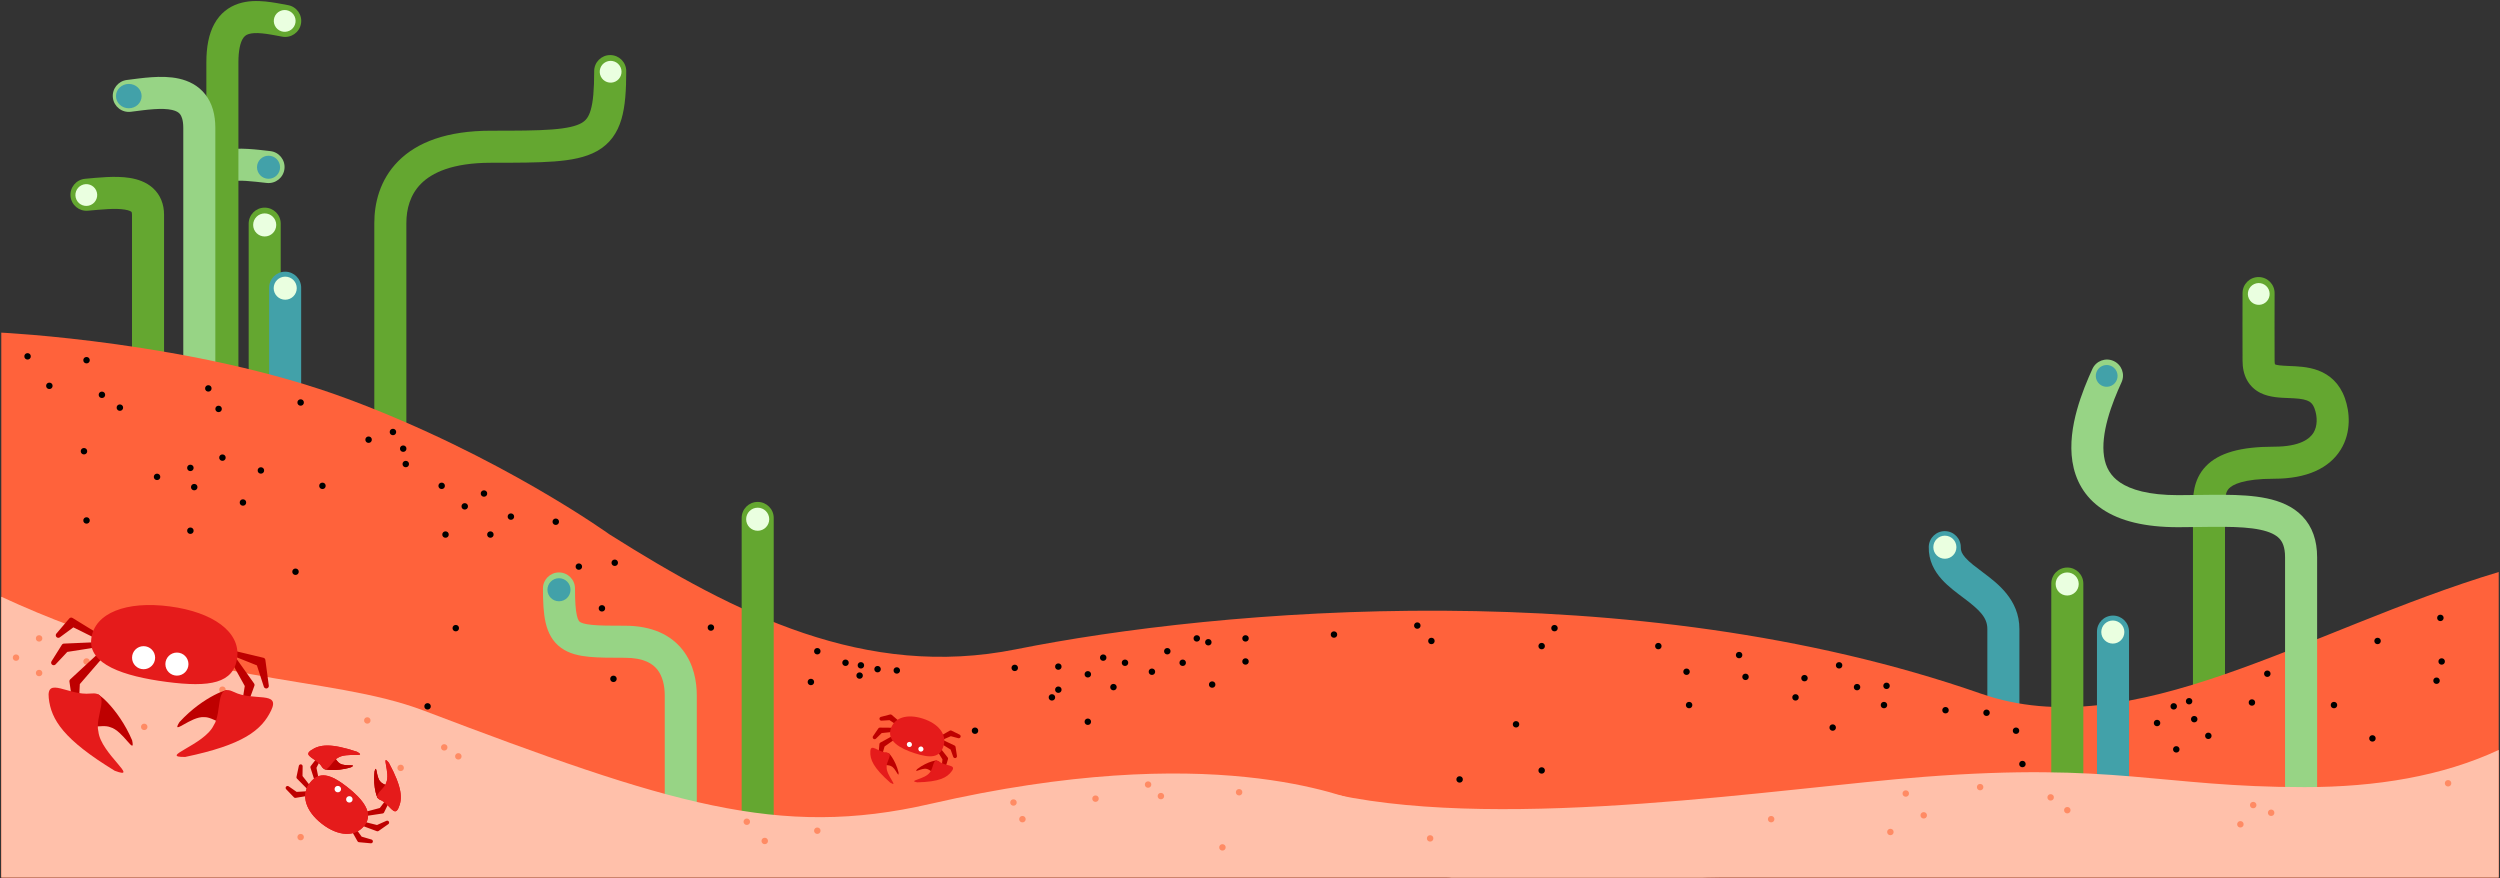 <svg width="1950" height="685" viewBox="0 0 1950 685" fill="none" xmlns="http://www.w3.org/2000/svg">
<rect x="0" y="0" width="1950" height="685" fill="#333333" stroke="none"/>
<rect width="1948" height="679.455" fill="black" fill-opacity="0" transform="translate(1 5)"/>
<path d="M160.463 149.941L147.963 149.941V149.941H160.463ZM208.08 142.71C214.941 143.474 221.123 138.531 221.887 131.67C222.651 124.809 217.708 118.628 210.847 117.864L208.08 142.71ZM172.963 304.455V149.941H147.963V304.455H172.963ZM172.963 149.941C172.963 145.57 174.058 144.147 174.43 143.732C174.938 143.166 176.195 142.213 179.412 141.573C186.611 140.142 196.426 141.413 208.08 142.71L210.847 117.864C201.196 116.789 186.512 114.672 174.536 117.054C168.167 118.32 161.169 121.074 155.817 127.042C150.33 133.161 147.963 141.098 147.963 149.941L172.963 149.941Z" fill="#97D485"/>
<path d="M173.463 48.601L160.963 48.601V48.601H173.463ZM220.214 28.606C227.005 29.849 233.517 25.35 234.759 18.56C236.002 11.769 231.504 5.257 224.713 4.014L220.214 28.606ZM185.963 302.455V48.601H160.963V302.455H185.963ZM185.963 48.601C185.963 38.889 187.542 33.524 189.096 30.677C190.417 28.256 191.924 27.224 193.856 26.593C196.256 25.809 199.715 25.567 204.601 26.046C209.518 26.527 214.48 27.557 220.214 28.606L224.713 4.014C219.795 3.115 213.306 1.779 207.038 1.165C200.739 0.548 193.28 0.481 186.092 2.829C178.437 5.33 171.689 10.387 167.152 18.7C162.847 26.588 160.963 36.602 160.963 48.601L185.963 48.601Z" fill="#64A730"/>
<path d="M155.463 99.802L167.963 99.801V99.802H155.463ZM102.029 87.188C95.18 88.053 88.927 83.202 88.062 76.352C87.197 69.503 92.049 63.25 98.898 62.385L102.029 87.188ZM142.963 296.455V99.802H167.963V296.455H142.963ZM142.963 99.802C142.963 93.271 141.467 90.345 140.428 89.031C139.417 87.753 137.681 86.531 134.181 85.742C130.528 84.918 125.793 84.77 119.988 85.163C114.183 85.555 108.293 86.397 102.029 87.188L98.898 62.385C104.59 61.666 111.553 60.676 118.302 60.22C125.052 59.764 132.573 59.751 139.68 61.354C146.941 62.991 154.471 66.486 160.037 73.524C165.574 80.525 167.963 89.513 167.963 99.801L142.963 99.802Z" fill="#97D485"/>
<path d="M115.463 167.546L127.963 167.546V167.546H115.463ZM68.589 164.361C61.713 164.983 55.636 159.913 55.014 153.038C54.392 146.162 59.462 140.085 66.338 139.463L68.589 164.361ZM102.963 290.455V167.546H127.963V290.455H102.963ZM102.963 167.546C102.963 166.267 102.76 165.67 102.688 165.495C102.633 165.361 102.598 165.316 102.508 165.234C102.174 164.932 100.845 164.051 97.297 163.478C89.859 162.277 79.838 163.344 68.589 164.361L66.338 139.463C75.958 138.593 89.937 136.966 101.282 138.798C107.125 139.741 113.883 141.808 119.289 146.703C125.155 152.015 127.963 159.307 127.963 167.546L102.963 167.546Z" fill="#64A730"/>
<path d="M193.963 174.455C193.963 167.551 199.56 161.955 206.463 161.955C213.367 161.955 218.963 167.551 218.963 174.455H193.963ZM193.963 355.455V174.455H218.963V355.455H193.963Z" fill="#64A730"/>
<path d="M1562.63 490.605L1550.13 490.605L1550.13 490.605L1562.63 490.605ZM1504.43 426.497C1504.6 419.595 1510.32 414.13 1517.22 414.291C1524.12 414.451 1529.59 420.177 1529.43 427.078L1504.43 426.497ZM1550.13 671.605V490.605H1575.13V671.605H1550.13ZM1550.13 490.605C1550.13 481.733 1544.23 475.899 1532.03 466.713C1526.71 462.705 1519.77 457.703 1514.51 451.834C1508.89 445.575 1504.18 437.298 1504.43 426.497L1529.43 427.078C1529.37 429.549 1530.22 431.912 1533.12 435.139C1536.36 438.757 1540.89 442.088 1547.07 446.742C1557.88 454.881 1575.13 467.683 1575.13 490.605L1550.13 490.605Z" fill="#42A1A9"/>
<path d="M1735.5 538.289C1735.5 545.193 1729.9 550.789 1723 550.789C1716.09 550.789 1710.5 545.193 1710.5 538.289H1735.5ZM1817.19 314.664L1828.96 310.441L1828.96 310.441L1817.19 314.664ZM1749.19 228.467C1749.26 221.563 1754.92 216.026 1761.82 216.099C1768.72 216.172 1774.26 221.827 1774.19 228.73L1749.19 228.467ZM1710.5 538.289V395.793H1735.5V538.289H1710.5ZM1710.5 395.793C1710.5 388.417 1710.19 374.551 1720.51 363.733C1730.64 353.121 1747.89 348.415 1773.75 348.415V373.415C1749.43 373.415 1741.3 378.16 1738.6 380.993C1736.09 383.62 1735.5 387.194 1735.5 395.793H1710.5ZM1773.75 348.415C1794.35 348.415 1801.73 342.044 1804.48 337.596C1807.67 332.442 1807.67 325.152 1805.43 318.888L1828.96 310.441C1832.82 321.21 1834.23 337.046 1825.74 350.758C1816.81 365.178 1799.41 373.415 1773.75 373.415V348.415ZM1805.43 318.888C1803.93 314.722 1801.9 313.274 1799.38 312.33C1795.88 311.016 1791.42 310.734 1784.71 310.464C1779.37 310.248 1770.44 310.106 1763.21 306.515C1759.06 304.451 1755.25 301.212 1752.64 296.418C1750.12 291.803 1749.19 286.61 1749.19 281.284H1774.19C1774.19 283.8 1774.64 284.551 1774.59 284.457C1774.44 284.185 1774.17 284.044 1774.34 284.129C1775.77 284.837 1778.6 285.197 1785.72 285.484C1791.48 285.716 1800.2 285.937 1808.16 288.922C1817.1 292.275 1824.82 298.922 1828.96 310.441L1805.43 318.888ZM1749.19 281.284C1749.19 264.544 1749.06 241.285 1749.19 228.467L1774.19 228.73C1774.06 241.383 1774.19 264.24 1774.19 281.284H1749.19Z" fill="#64A730"/>
<path d="M316.963 354.955C316.963 361.858 311.367 367.455 304.463 367.455C297.56 367.455 291.963 361.858 291.963 354.955H316.963ZM463.463 55.455C463.463 48.551 469.06 42.955 475.963 42.955C482.867 42.955 488.463 48.551 488.463 55.455H463.463ZM291.963 354.955V173.955H316.963V354.955H291.963ZM291.963 173.955C291.963 158.842 296.073 140.331 310.706 125.635C325.383 110.894 348.692 101.955 382.963 101.955V126.955C352.835 126.955 336.894 134.765 328.421 143.274C319.904 151.829 316.963 163.067 316.963 173.955H291.963ZM382.963 101.955C403.253 101.955 418.588 101.915 430.497 100.999C442.593 100.069 449.405 98.32 453.51 96.004C456.791 94.154 459.08 91.549 460.759 85.831C462.644 79.411 463.463 69.97 463.463 55.455H488.463C488.463 70.189 487.72 82.748 484.746 92.875C481.566 103.704 475.698 112.193 465.791 117.78C456.709 122.902 445.302 124.934 432.414 125.926C419.339 126.931 402.923 126.955 382.963 126.955V101.955Z" fill="#64A730"/>
<circle cx="206.463" cy="175.455" r="9" fill="#EAFFE0"/>
<ellipse cx="100.463" cy="74.955" rx="10" ry="9.5" fill="#42A1A9"/>
<circle cx="209.463" cy="130.455" r="9" fill="#42A1A9"/>
<path d="M209.91 224.417C209.91 217.513 215.507 211.917 222.41 211.917C229.314 211.917 234.91 217.513 234.91 224.417H209.91ZM209.91 405.417V224.417H234.91V405.417H209.91Z" fill="#42A1A9"/>
<path d="M214.381 19.955C212.373 15.711 214.185 10.644 218.429 8.636C222.672 6.628 227.74 8.44 229.748 12.683C231.756 16.926 229.944 21.994 225.7 24.002C221.457 26.01 216.389 24.198 214.381 19.955Z" fill="#EAFFE0"/>
<circle cx="222.47" cy="224.787" r="9" fill="#EAFFE0"/>
<circle cx="1517" cy="426.825" r="9" fill="#EAFFE0"/>
<path d="M468.61 59.609C466.602 55.366 468.414 50.299 472.658 48.291C476.901 46.282 481.969 48.095 483.977 52.338C485.985 56.581 484.173 61.649 479.929 63.657C475.686 65.665 470.618 63.853 468.61 59.609Z" fill="#EAFFE0"/>
<path d="M1754.15 232.923C1752.14 228.68 1753.95 223.612 1758.2 221.604C1762.44 219.596 1767.51 221.408 1769.51 225.651C1771.52 229.895 1769.71 234.962 1765.47 236.97C1761.22 238.978 1756.16 237.166 1754.15 232.923Z" fill="#EAFFE0"/>
<path d="M59.636 155.757C57.628 151.514 59.44 146.446 63.683 144.438C67.926 142.43 72.994 144.242 75.002 148.485C77.01 152.729 75.198 157.796 70.955 159.804C66.712 161.812 61.644 160 59.636 155.757Z" fill="#EAFFE0"/>
<path d="M1 259.455C1 259.455 151.666 266.675 270.879 311.032C390.093 355.389 475.318 416.766 475.318 416.766C574.24 479.175 675 530.019 792.5 506.455C949.5 474.969 1273.34 446.166 1545.2 541.069C1663.39 582.331 1798.84 491.267 1949 446.166V684.455H1V259.455Z" fill="#FF623B"/>
<circle cx="122.5" cy="371.955" r="2.5" fill="black"/>
<circle cx="173.5" cy="356.955" r="2.5" fill="black"/>
<circle cx="151.5" cy="379.955" r="2.5" fill="black"/>
<circle cx="148.5" cy="364.955" r="2.5" fill="black"/>
<circle cx="189.5" cy="391.955" r="2.5" fill="black"/>
<circle cx="148.5" cy="413.955" r="2.5" fill="black"/>
<circle cx="203.5" cy="366.955" r="2.5" fill="black"/>
<path d="M518.5 670C518.5 676.904 524.096 682.5 531 682.5C537.904 682.5 543.5 676.904 543.5 670H518.5ZM448.5 459C448.5 452.096 442.904 446.5 436 446.5C429.096 446.5 423.5 452.096 423.5 459H448.5ZM543.5 670V542.484H518.5V670H543.5ZM543.5 542.484C543.5 531.87 541.286 518.202 532.478 506.951C523.225 495.131 508.359 488.066 487.516 488.066V513.066C502.347 513.066 509.223 517.801 512.793 522.362C516.808 527.49 518.5 534.781 518.5 542.484H543.5ZM487.516 488.066C476.159 488.066 468.052 488.031 461.872 487.426C455.584 486.811 453.243 485.742 452.322 485.081C451.918 484.791 450.872 484.027 449.958 480.069C448.958 475.74 448.5 469.229 448.5 459H423.5C423.5 469.377 423.907 478.366 425.599 485.694C427.377 493.394 430.849 500.445 437.75 505.395C444.134 509.974 451.885 511.569 459.437 512.308C467.097 513.057 476.577 513.066 487.516 513.066V488.066Z" fill="#97D485"/>
<path d="M1600 455.178C1600 448.274 1605.59 442.678 1612.5 442.678C1619.4 442.678 1625 448.274 1625 455.178H1600ZM1600 636.178V455.178H1625V636.178H1600Z" fill="#64A730"/>
<circle cx="230.5" cy="445.955" r="2.5" fill="black"/>
<path d="M1807.35 639.5C1807.35 646.404 1801.76 652 1794.85 652C1787.95 652 1782.35 646.404 1782.35 639.5H1807.35ZM1794.85 434.587L1782.35 434.587L1782.35 434.587L1794.85 434.587ZM1632.08 287.753C1634.95 281.473 1642.36 278.708 1648.64 281.576C1654.92 284.445 1657.69 291.86 1654.82 298.14L1632.08 287.753ZM1782.35 639.5V434.587H1807.35V639.5H1782.35ZM1782.35 434.587C1782.35 426.557 1780.21 422.46 1777.82 419.974C1775.14 417.187 1770.55 414.782 1762.89 413.175C1755.25 411.574 1745.83 411.019 1734.71 410.931C1723.06 410.839 1712.25 411.219 1698.95 411.219V386.219C1710.38 386.219 1723.93 385.845 1734.9 385.932C1746.4 386.022 1757.86 386.577 1768.02 388.706C1778.14 390.829 1788.26 394.772 1795.83 402.638C1803.69 410.806 1807.35 421.667 1807.35 434.587L1782.35 434.587ZM1698.95 411.219C1673.09 411.219 1653.63 406.432 1639.81 397.147C1625.54 387.556 1618.66 374.078 1616.47 359.964C1614.35 346.304 1616.61 332.152 1620 319.888C1623.42 307.501 1628.26 296.119 1632.08 287.753L1654.82 298.14C1651.2 306.062 1646.99 316.046 1644.09 326.545C1641.16 337.168 1639.82 347.422 1641.17 356.134C1642.45 364.391 1646.1 371.248 1653.76 376.399C1661.88 381.856 1675.75 386.219 1698.95 386.219V411.219Z" fill="#97D485"/>
<path d="M1635.53 296.841C1633.52 292.598 1635.33 287.53 1639.58 285.522C1643.82 283.514 1648.89 285.326 1650.89 289.569C1652.9 293.813 1651.09 298.88 1646.85 300.888C1642.6 302.896 1637.54 301.084 1635.53 296.841Z" fill="#42A1A9"/>
<circle cx="316.5" cy="361.955" r="2.5" fill="black"/>
<path d="M578.5 404C578.5 397.096 584.096 391.5 591 391.5C597.904 391.5 603.5 397.096 603.5 404H578.5ZM578.5 648.5V404H603.5V648.5H578.5Z" fill="#64A730"/>
<circle cx="591" cy="405" r="9" fill="#EAFFE0"/>
<circle cx="436" cy="460" r="9" fill="#42A1A9"/>
<circle cx="79.5" cy="307.955" r="2.5" fill="black"/>
<circle cx="162.5" cy="302.955" r="2.5" fill="black"/>
<circle cx="382.5" cy="416.955" r="2.5" fill="black"/>
<circle cx="362.5" cy="394.955" r="2.5" fill="black"/>
<circle cx="684.5" cy="521.955" r="2.5" fill="black"/>
<circle cx="659.5" cy="516.955" r="2.5" fill="black"/>
<circle cx="670.5" cy="526.955" r="2.5" fill="black"/>
<circle cx="637.5" cy="507.955" r="2.5" fill="black"/>
<circle cx="632.5" cy="531.955" r="2.5" fill="black"/>
<circle cx="1612.41" cy="455.509" r="9" fill="#EAFFE0"/>
<circle cx="398.5" cy="402.955" r="2.5" fill="black"/>
<circle cx="347.5" cy="416.955" r="2.5" fill="black"/>
<circle cx="67.5" cy="405.955" r="2.5" fill="black"/>
<circle cx="65.5" cy="351.955" r="2.5" fill="black"/>
<rect width="5" height="5" fill="black" fill-opacity="0" transform="translate(552 487)"/>
<circle cx="554.5" cy="489.5" r="2.5" fill="black"/>
<rect width="5" height="5" fill="black" fill-opacity="0" transform="translate(232 311.455)"/>
<circle cx="234.5" cy="313.955" r="2.5" fill="black"/>
<rect width="5" height="5" fill="black" fill-opacity="0" transform="translate(312 347.455)"/>
<circle cx="314.5" cy="349.955" r="2.5" fill="black"/>
<rect width="5" height="5" fill="black" fill-opacity="0" transform="translate(449 439.455)"/>
<circle cx="451.5" cy="441.955" r="2.5" fill="black"/>
<rect width="5" height="5" fill="black" fill-opacity="0" transform="translate(150 506.455)"/>
<circle cx="152.5" cy="508.955" r="2.5" fill="black"/>
<rect width="5" height="5" fill="black" fill-opacity="0" transform="translate(331 548.455)"/>
<circle cx="333.5" cy="550.955" r="2.5" fill="black"/>
<rect width="5" height="5" fill="black" fill-opacity="0" transform="translate(353 487.455)"/>
<circle cx="355.5" cy="489.955" r="2.5" fill="black"/>
<rect width="5" height="5" fill="black" fill-opacity="0" transform="translate(467 472)"/>
<circle cx="469.5" cy="474.5" r="2.5" fill="black"/>
<rect width="5" height="5" fill="black" fill-opacity="0" transform="translate(342 376.455)"/>
<circle cx="344.5" cy="378.955" r="2.5" fill="black"/>
<rect width="5" height="5" fill="black" fill-opacity="0" transform="translate(476 527)"/>
<circle cx="478.5" cy="529.5" r="2.5" fill="black"/>
<rect width="5" height="5" fill="black" fill-opacity="0" transform="translate(249 376.455)"/>
<circle cx="251.5" cy="378.955" r="2.5" fill="black"/>
<rect width="5" height="5" fill="black" fill-opacity="0" transform="translate(19 275.455)"/>
<circle cx="21.5" cy="277.955" r="2.5" fill="black"/>
<rect width="5" height="5" fill="black" fill-opacity="0" transform="translate(36 298.455)"/>
<circle cx="38.5" cy="300.955" r="2.5" fill="black"/>
<rect width="5" height="5" fill="black" fill-opacity="0" transform="translate(65 278.455)"/>
<circle cx="67.5" cy="280.955" r="2.5" fill="black"/>
<rect width="5" height="5" fill="black" fill-opacity="0" transform="translate(91 315.455)"/>
<circle cx="93.5" cy="317.955" r="2.5" fill="black"/>
<rect width="5" height="5" fill="black" fill-opacity="0" transform="translate(168 316.455)"/>
<circle cx="170.5" cy="318.955" r="2.5" fill="black"/>
<rect width="5" height="5" fill="black" fill-opacity="0" transform="translate(285 340.455)"/>
<circle cx="287.5" cy="342.955" r="2.5" fill="black"/>
<rect width="5" height="5" fill="black" fill-opacity="0" transform="translate(304 334.455)"/>
<circle cx="306.5" cy="336.955" r="2.5" fill="black"/>
<rect width="5" height="5" fill="black" fill-opacity="0" transform="translate(375 382.455)"/>
<circle cx="377.5" cy="384.955" r="2.5" fill="black"/>
<rect width="5" height="5" fill="black" fill-opacity="0" transform="translate(431 404.455)"/>
<circle cx="433.5" cy="406.955" r="2.5" fill="black"/>
<rect width="5" height="5" fill="black" fill-opacity="0" transform="translate(477 436.455)"/>
<circle cx="479.5" cy="438.955" r="2.5" fill="black"/>
<rect width="5" height="5" fill="black" fill-opacity="0" transform="translate(697 520.455)"/>
<circle cx="699.5" cy="522.955" r="2.5" fill="black"/>
<rect width="5" height="5" fill="black" fill-opacity="0" transform="translate(669 516.455)"/>
<circle cx="671.5" cy="518.955" r="2.5" fill="black"/>
<rect width="5" height="5" fill="black" fill-opacity="0" transform="translate(896 521.455)"/>
<circle cx="898.5" cy="523.955" r="2.5" fill="black"/>
<rect width="5" height="5" fill="black" fill-opacity="0" transform="translate(940 498.455)"/>
<circle cx="942.5" cy="500.955" r="2.5" fill="black"/>
<rect width="5" height="5" fill="black" fill-opacity="0" transform="translate(1038 492.455)"/>
<circle cx="1040.5" cy="494.955" r="2.5" fill="black"/>
<rect width="5" height="5" fill="black" fill-opacity="0" transform="translate(969 513.455)"/>
<circle cx="971.5" cy="515.955" r="2.5" fill="black"/>
<rect width="5" height="5" fill="black" fill-opacity="0" transform="translate(931 495.455)"/>
<circle cx="933.5" cy="497.955" r="2.5" fill="black"/>
<rect width="5" height="5" fill="black" fill-opacity="0" transform="translate(789 518.455)"/>
<circle cx="791.5" cy="520.955" r="2.5" fill="black"/>
<rect width="5" height="5" fill="black" fill-opacity="0" transform="translate(823 535.455)"/>
<circle cx="825.5" cy="537.955" r="2.5" fill="black"/>
<rect width="5" height="5" fill="black" fill-opacity="0" transform="translate(680 587.455)"/>
<rect width="5" height="5" fill="black" fill-opacity="0" transform="translate(1114 497.455)"/>
<circle cx="1116.5" cy="499.955" r="2.5" fill="black"/>
<rect width="5" height="5" fill="black" fill-opacity="0" transform="translate(1103 485.455)"/>
<circle cx="1105.5" cy="487.955" r="2.5" fill="black"/>
<rect width="5" height="5" fill="black" fill-opacity="0" transform="translate(943 531.455)"/>
<circle cx="945.5" cy="533.955" r="2.5" fill="black"/>
<rect width="5" height="5" fill="black" fill-opacity="0" transform="translate(920 514.455)"/>
<circle cx="922.5" cy="516.955" r="2.5" fill="black"/>
<rect width="5" height="5" fill="black" fill-opacity="0" transform="translate(846 560.455)"/>
<circle cx="848.5" cy="562.955" r="2.5" fill="black"/>
<rect width="5" height="5" fill="black" fill-opacity="0" transform="translate(908 505.455)"/>
<circle cx="910.5" cy="507.955" r="2.5" fill="black"/>
<rect width="5" height="5" fill="black" fill-opacity="0" transform="translate(969 495.455)"/>
<circle cx="971.5" cy="497.955" r="2.5" fill="black"/>
<rect width="5" height="5" fill="black" fill-opacity="0" transform="translate(818 541.455)"/>
<circle cx="820.5" cy="543.955" r="2.5" fill="black"/>
<rect width="5" height="5" fill="black" fill-opacity="0" transform="translate(758 567.455)"/>
<circle cx="760.5" cy="569.955" r="2.5" fill="black"/>
<rect width="5" height="5" fill="black" fill-opacity="0" transform="translate(866 533.455)"/>
<circle cx="868.5" cy="535.955" r="2.5" fill="black"/>
<rect width="5" height="5" fill="black" fill-opacity="0" transform="translate(846 523.455)"/>
<circle cx="848.5" cy="525.955" r="2.5" fill="black"/>
<rect width="5" height="5" fill="black" fill-opacity="0" transform="translate(875 514.455)"/>
<circle cx="877.5" cy="516.955" r="2.5" fill="black"/>
<rect width="5" height="5" fill="black" fill-opacity="0" transform="translate(823 517.455)"/>
<circle cx="825.5" cy="519.955" r="2.5" fill="black"/>
<rect width="5" height="5" fill="black" fill-opacity="0" transform="translate(858 510.455)"/>
<circle cx="860.5" cy="512.955" r="2.5" fill="black"/>
<rect width="5" height="5" fill="black" fill-opacity="0" transform="translate(1315 547.455)"/>
<circle cx="1317.5" cy="549.955" r="2.5" fill="black"/>
<rect width="5" height="5" fill="black" fill-opacity="0" transform="translate(1467 547.455)"/>
<circle cx="1469.5" cy="549.955" r="2.5" fill="black"/>
<rect width="5" height="5" fill="black" fill-opacity="0" transform="translate(1313 521.455)"/>
<circle cx="1315.5" cy="523.955" r="2.5" fill="black"/>
<rect width="5" height="5" fill="black" fill-opacity="0" transform="translate(1354 508.455)"/>
<circle cx="1356.5" cy="510.955" r="2.5" fill="black"/>
<rect width="5" height="5" fill="black" fill-opacity="0" transform="translate(1291 501.455)"/>
<circle cx="1293.5" cy="503.955" r="2.5" fill="black"/>
<rect width="5" height="5" fill="black" fill-opacity="0" transform="translate(1200 501.455)"/>
<circle cx="1202.5" cy="503.955" r="2.5" fill="black"/>
<rect width="5" height="5" fill="black" fill-opacity="0" transform="translate(1200 598.455)"/>
<circle cx="1202.5" cy="600.955" r="2.5" fill="black"/>
<rect width="5" height="5" fill="black" fill-opacity="0" transform="translate(1180 562.455)"/>
<circle cx="1182.5" cy="564.955" r="2.5" fill="black"/>
<rect width="5" height="5" fill="black" fill-opacity="0" transform="translate(1136 605.455)"/>
<circle cx="1138.5" cy="607.955" r="2.5" fill="black"/>
<rect width="5" height="5" fill="black" fill-opacity="0" transform="translate(1642 558.455)"/>
<circle cx="1644.5" cy="560.955" r="2.5" fill="black"/>
<rect width="5" height="5" fill="black" fill-opacity="0" transform="translate(1695 582)"/>
<circle cx="1697.5" cy="584.5" r="2.5" fill="black"/>
<rect width="5" height="5" fill="black" fill-opacity="0" transform="translate(1705 544.455)"/>
<circle cx="1707.5" cy="546.955" r="2.5" fill="black"/>
<rect width="5" height="5" fill="black" fill-opacity="0" transform="translate(1680 561.455)"/>
<circle cx="1682.5" cy="563.955" r="2.5" fill="black"/>
<rect width="5" height="5" fill="black" fill-opacity="0" transform="translate(1766 523)"/>
<circle cx="1768.5" cy="525.5" r="2.5" fill="black"/>
<rect width="5" height="5" fill="black" fill-opacity="0" transform="translate(1852 497.455)"/>
<circle cx="1854.5" cy="499.955" r="2.5" fill="black"/>
<rect width="5" height="5" fill="black" fill-opacity="0" transform="translate(1818 547.455)"/>
<circle cx="1820.5" cy="549.955" r="2.5" fill="black"/>
<rect width="5" height="5" fill="black" fill-opacity="0" transform="translate(1693 548.455)"/>
<circle cx="1695.5" cy="550.955" r="2.5" fill="black"/>
<rect width="5" height="5" fill="black" fill-opacity="0" transform="translate(1720 571.455)"/>
<circle cx="1722.5" cy="573.955" r="2.5" fill="black"/>
<rect width="5" height="5" fill="black" fill-opacity="0" transform="translate(1754 545.455)"/>
<circle cx="1756.5" cy="547.955" r="2.5" fill="black"/>
<rect width="5" height="5" fill="black" fill-opacity="0" transform="translate(1901 479.455)"/>
<circle cx="1903.5" cy="481.955" r="2.5" fill="black"/>
<rect width="5" height="5" fill="black" fill-opacity="0" transform="translate(1654 563.455)"/>
<circle cx="1656.5" cy="565.955" r="2.5" fill="black"/>
<rect width="5" height="5" fill="black" fill-opacity="0" transform="translate(1898 528.455)"/>
<circle cx="1900.5" cy="530.955" r="2.5" fill="black"/>
<rect width="5" height="5" fill="black" fill-opacity="0" transform="translate(1902 513.455)"/>
<circle cx="1904.5" cy="515.955" r="2.5" fill="black"/>
<rect width="5" height="5" fill="black" fill-opacity="0" transform="translate(1709 558.455)"/>
<circle cx="1711.5" cy="560.955" r="2.5" fill="black"/>
<rect width="5" height="5" fill="black" fill-opacity="0" transform="translate(1848 573.455)"/>
<circle cx="1850.5" cy="575.955" r="2.5" fill="black"/>
<rect width="5" height="5" fill="black" fill-opacity="0" transform="translate(1446 533.455)"/>
<circle cx="1448.5" cy="535.955" r="2.5" fill="black"/>
<rect width="5" height="5" fill="black" fill-opacity="0" transform="translate(1469 532.455)"/>
<circle cx="1471.5" cy="534.955" r="2.5" fill="black"/>
<rect width="5" height="5" fill="black" fill-opacity="0" transform="translate(1432 516.455)"/>
<circle cx="1434.5" cy="518.955" r="2.5" fill="black"/>
<rect width="5" height="5" fill="black" fill-opacity="0" transform="translate(1575 593.455)"/>
<circle cx="1577.5" cy="595.955" r="2.5" fill="black"/>
<rect width="5" height="5" fill="black" fill-opacity="0" transform="translate(1570 567.455)"/>
<circle cx="1572.5" cy="569.955" r="2.5" fill="black"/>
<path d="M1635.64 492.647C1635.64 485.743 1641.24 480.147 1648.14 480.147C1655.05 480.147 1660.64 485.743 1660.64 492.647H1635.64ZM1635.64 673.647V492.647H1660.64V673.647H1635.64Z" fill="#42A1A9"/>
<rect width="5" height="5" fill="black" fill-opacity="0" transform="translate(1515 551.455)"/>
<circle cx="1517.5" cy="553.955" r="2.5" fill="black"/>
<rect width="5" height="5" fill="black" fill-opacity="0" transform="translate(1427 565)"/>
<circle cx="1429.5" cy="567.5" r="2.5" fill="black"/>
<rect width="5" height="5" fill="black" fill-opacity="0" transform="translate(1398 541.455)"/>
<circle cx="1400.5" cy="543.955" r="2.5" fill="black"/>
<circle cx="1648" cy="493" r="9" fill="#EAFFE0"/>
<rect width="5" height="5" fill="black" fill-opacity="0" transform="translate(1405 526.455)"/>
<circle cx="1407.5" cy="528.955" r="2.5" fill="black"/>
<rect width="5" height="5" fill="black" fill-opacity="0" transform="translate(1210 487.455)"/>
<circle cx="1212.5" cy="489.955" r="2.5" fill="black"/>
<rect width="5" height="5" fill="black" fill-opacity="0" transform="translate(1359 525.455)"/>
<circle cx="1361.5" cy="527.955" r="2.5" fill="black"/>
<rect width="5" height="5" fill="black" fill-opacity="0" transform="translate(1547 553.455)"/>
<circle cx="1549.5" cy="555.955" r="2.5" fill="black"/>
<path d="M330.732 554.358C255.15 525.646 154.524 536.455 1 465.455V684.405C1 684.405 1440.2 684.516 1341.11 684.405C1242.01 684.294 1082.94 632.591 1065.65 627.092C1048.36 621.593 945.422 576.502 725.382 627.092C607.468 654.202 522.201 627.092 330.732 554.358Z" fill="#FFC0AA"/>
<path d="M1797.5 613.955C1853.5 613.955 1905 605.455 1949 584.955V684.405C1949 684.405 1084.07 684.516 1128.5 684.405C1172.93 684.294 907 591.455 1042.5 619.955C1178 648.455 1389.96 614.458 1500.5 605.955C1650 594.455 1684.99 613.955 1797.5 613.955Z" fill="#FFC0AA"/>
<rect width="5" height="5" fill="black" fill-opacity="0" transform="translate(232 650.455)"/>
<circle cx="234.5" cy="652.955" r="2.5" fill="#FF8B64"/>
<rect width="5" height="5" fill="black" fill-opacity="0" transform="translate(10 510.455)"/>
<circle cx="12.5" cy="512.955" r="2.5" fill="#FF8B64"/>
<rect width="5" height="5" fill="black" fill-opacity="0" transform="translate(65 513.455)"/>
<circle cx="67.5" cy="515.955" r="2.5" fill="#FF8B64"/>
<rect width="5" height="5" fill="black" fill-opacity="0" transform="translate(28 522.455)"/>
<circle cx="30.5" cy="524.955" r="2.5" fill="#FF8B64"/>
<rect width="5" height="5" fill="black" fill-opacity="0" transform="translate(28 495.455)"/>
<circle cx="30.5" cy="497.955" r="2.5" fill="#FF8B64"/>
<rect width="5" height="5" fill="black" fill-opacity="0" transform="translate(110 564.455)"/>
<circle cx="112.5" cy="566.955" r="2.5" fill="#FF8B64"/>
<rect width="5" height="5" fill="black" fill-opacity="0" transform="translate(171 535.455)"/>
<circle cx="173.5" cy="537.955" r="2.5" fill="#FF8B64"/>
<rect width="5" height="5" fill="black" fill-opacity="0" transform="translate(196 553.455)"/>
<circle cx="198.5" cy="555.955" r="2.5" fill="#FF8B64"/>
<rect width="5" height="5" fill="black" fill-opacity="0" transform="translate(79 507.455)"/>
<circle cx="81.5" cy="509.955" r="2.5" fill="#FF8B64"/>
<rect width="5" height="5" fill="black" fill-opacity="0" transform="translate(284 559.455)"/>
<circle cx="286.5" cy="561.955" r="2.5" fill="#FF8B64"/>
<rect width="5" height="5" fill="black" fill-opacity="0" transform="translate(310 596.455)"/>
<circle cx="312.5" cy="598.955" r="2.5" fill="#FF8B64"/>
<rect width="5" height="5" fill="black" fill-opacity="0" transform="translate(344 580.455)"/>
<circle cx="346.5" cy="582.955" r="2.5" fill="#FF8B64"/>
<rect width="5" height="5" fill="black" fill-opacity="0" transform="translate(355 587.455)"/>
<circle cx="357.5" cy="589.955" r="2.5" fill="#FF8B64"/>
<rect width="5" height="5" fill="black" fill-opacity="0" transform="translate(635 645.455)"/>
<circle cx="637.5" cy="647.955" r="2.5" fill="#FF8B64"/>
<rect width="5" height="5" fill="black" fill-opacity="0" transform="translate(580 638.455)"/>
<circle cx="582.5" cy="640.955" r="2.5" fill="#FF8B64"/>
<rect width="5" height="5" fill="black" fill-opacity="0" transform="translate(594 653.455)"/>
<circle cx="596.5" cy="655.955" r="2.5" fill="#FF8B64"/>
<rect width="5" height="5" fill="black" fill-opacity="0" transform="translate(903 618.455)"/>
<circle cx="905.5" cy="620.955" r="2.5" fill="#FF8B64"/>
<rect width="5" height="5" fill="black" fill-opacity="0" transform="translate(893 609.455)"/>
<circle cx="895.5" cy="611.955" r="2.5" fill="#FF8B64"/>
<rect width="5" height="5" fill="black" fill-opacity="0" transform="translate(852 620.455)"/>
<circle cx="854.5" cy="622.955" r="2.5" fill="#FF8B64"/>
<rect width="5" height="5" fill="black" fill-opacity="0" transform="translate(964 615.455)"/>
<circle cx="966.5" cy="617.955" r="2.5" fill="#FF8B64"/>
<rect width="5" height="5" fill="black" fill-opacity="0" transform="translate(951 658.455)"/>
<circle cx="953.5" cy="660.955" r="2.5" fill="#FF8B64"/>
<rect width="5" height="5" fill="black" fill-opacity="0" transform="translate(788 623.455)"/>
<circle cx="790.5" cy="625.955" r="2.5" fill="#FF8B64"/>
<rect width="5" height="5" fill="black" fill-opacity="0" transform="translate(795 636.455)"/>
<circle cx="797.5" cy="638.955" r="2.5" fill="#FF8B64"/>
<rect width="5" height="5" fill="black" fill-opacity="0" transform="translate(1113 651.455)"/>
<circle cx="1115.5" cy="653.955" r="2.5" fill="#FF8B64"/>
<rect width="5" height="5" fill="black" fill-opacity="0" transform="translate(1379 636.455)"/>
<circle cx="1381.5" cy="638.955" r="2.5" fill="#FF8B64"/>
<rect width="5" height="5" fill="black" fill-opacity="0" transform="translate(1472 646.455)"/>
<circle cx="1474.5" cy="648.955" r="2.5" fill="#FF8B64"/>
<rect width="5" height="5" fill="black" fill-opacity="0" transform="translate(1542 611.455)"/>
<circle cx="1544.5" cy="613.955" r="2.5" fill="#FF8B64"/>
<rect width="5" height="5" fill="black" fill-opacity="0" transform="translate(1498 633.455)"/>
<circle cx="1500.5" cy="635.955" r="2.5" fill="#FF8B64"/>
<rect width="5" height="5" fill="black" fill-opacity="0" transform="translate(1745 640.455)"/>
<circle cx="1747.5" cy="642.955" r="2.5" fill="#FF8B64"/>
<rect width="5" height="5" fill="black" fill-opacity="0" transform="translate(1907 608.455)"/>
<circle cx="1909.5" cy="610.955" r="2.5" fill="#FF8B64"/>
<rect width="5" height="5" fill="black" fill-opacity="0" transform="translate(1769 631.455)"/>
<circle cx="1771.5" cy="633.955" r="2.5" fill="#FF8B64"/>
<rect width="5" height="5" fill="black" fill-opacity="0" transform="translate(1755 625.455)"/>
<circle cx="1757.5" cy="627.955" r="2.5" fill="#FF8B64"/>
<rect width="5" height="5" fill="black" fill-opacity="0" transform="translate(1484 616.455)"/>
<circle cx="1486.5" cy="618.955" r="2.5" fill="#FF8B64"/>
<path d="M298.236 633.031L283 635.33L297.136 631.547L302.286 624.725L298.236 633.031Z" fill="#BE0000" stroke="#BE0000" stroke-width="3" stroke-linecap="round" stroke-linejoin="round"/>
<path d="M243.594 598.393L247.898 611.838L245.26 598.693L248.768 591.691L243.594 598.393Z" fill="#BE0000" stroke="#BE0000" stroke-width="3" stroke-linecap="round" stroke-linejoin="round"/>
<path d="M294.445 646.916L280 641.554L294.201 645.085L302.009 641.608L294.445 646.916Z" fill="#BE0000" stroke="#BE0000" stroke-width="3" stroke-linecap="round" stroke-linejoin="round"/>
<path d="M280.155 655.432L272.606 642L281.153 653.878L289.357 656.276L280.155 655.432Z" fill="#BE0000" stroke="#BE0000" stroke-width="3" stroke-linecap="round" stroke-linejoin="round"/>
<path d="M232.732 606.299L242.981 616.713L234.449 605.797L234.562 597.684L232.732 606.299Z" fill="#BE0000" stroke="#BE0000" stroke-width="3" stroke-linecap="round" stroke-linejoin="round"/>
<path d="M230.335 620.866L244.963 618.375L230.928 619.191L224.288 614.558L230.335 620.866Z" fill="#BE0000" stroke="#BE0000" stroke-width="3" stroke-linecap="round" stroke-linejoin="round"/>
<rect width="5" height="5" fill="black" fill-opacity="0" transform="translate(1597 619.455)"/>
<circle cx="1599.5" cy="621.955" r="2.5" fill="#FF8B64"/>
<rect width="5" height="5" fill="black" fill-opacity="0" transform="translate(1610 629.455)"/>
<circle cx="1612.5" cy="631.955" r="2.5" fill="#FF8B64"/>
<rect width="83.442" height="75.992" fill="black" fill-opacity="0" transform="translate(263.876 556.276) rotate(38.097)"/>
<path d="M294.754 622.146C299.735 627.41 298.789 619.711 302.196 616.266C305.604 612.821 298.831 612.474 296.697 609.641C293.252 606.233 294.094 595.589 292.188 601.432C290.536 614.561 294.856 624.314 294.754 622.146Z" fill="#BE0000"/>
<path d="M310.8 630.269C307.509 637.607 304.073 627.252 296.735 623.961C289.398 620.669 299.673 616.075 301.277 610.411C304.568 603.074 296.887 587.104 303.339 595.005C313.761 614.335 314.091 622.932 310.8 630.269Z" fill="#E51B1B"/>
<path d="M253.066 599.572C247.121 595.594 254.835 595.171 257.695 591.21C260.555 587.25 261.943 593.858 265.058 595.46C268.94 598.253 279.273 595.552 273.824 598.456C261.174 602.391 250.919 599.853 253.066 599.572Z" fill="#BE0000"/>
<path d="M242.6 585.201C235.896 589.731 246.606 591.294 250.976 597.94C255.346 604.585 258.273 593.661 263.593 591.085C270.297 586.555 287.182 591.31 278.418 586.347C257.805 579.484 249.304 580.67 242.6 585.201Z" fill="#E51B1B"/>
<path d="M270.436 613.569C283.106 623.367 291.72 634.269 284.39 643.748C277.059 653.227 263.801 652.417 251.132 642.619C238.462 632.821 234.343 620.193 241.673 610.714C249.003 601.235 257.767 603.771 270.436 613.569Z" fill="#E51B1B"/>
<path d="M294.754 622.146C299.735 627.41 298.789 619.711 302.196 616.266C305.604 612.821 298.831 612.474 296.697 609.641C293.252 606.233 294.094 595.589 292.188 601.432C290.536 614.561 294.856 624.314 294.754 622.146Z" fill="#BE0000"/>
<path d="M310.8 630.269C307.509 637.607 304.073 627.252 296.735 623.961C289.398 620.669 299.673 616.075 301.277 610.411C304.568 603.074 296.887 587.104 303.339 595.005C313.761 614.335 314.091 622.932 310.8 630.269Z" fill="#E51B1B"/>
<path d="M253.066 599.572C247.121 595.594 254.835 595.171 257.695 591.21C260.555 587.25 261.943 593.858 265.058 595.46C268.94 598.253 279.273 595.552 273.824 598.456C261.174 602.391 250.919 599.853 253.066 599.572Z" fill="#BE0000"/>
<path d="M242.6 585.201C235.896 589.731 246.606 591.294 250.976 597.94C255.346 604.585 258.273 593.661 263.593 591.085C270.297 586.555 287.182 591.31 278.418 586.347C257.805 579.484 249.304 580.67 242.6 585.201Z" fill="#E51B1B"/>
<path d="M270.436 613.569C283.106 623.367 291.72 634.269 284.39 643.748C277.059 653.227 263.801 652.417 251.132 642.619C238.462 632.821 234.343 620.193 241.673 610.714C249.003 601.235 257.767 603.771 270.436 613.569Z" fill="#E51B1B"/>
<path d="M205 515L182 509.5L202 517.5L207.683 535.003L205 515Z" fill="#BE0000" stroke="#BE0000" stroke-width="4" stroke-linecap="round" stroke-linejoin="round"/>
<path d="M196.536 534.262L179.289 510L192.997 534.725L190.425 551.035L196.536 534.262Z" fill="#BE0000" stroke="#BE0000" stroke-width="4" stroke-linecap="round" stroke-linejoin="round"/>
<path d="M49.947 504.006L75.239 502.909L51.485 506.623L41.881 516.868L49.947 504.006Z" fill="#BE0000" stroke="#BE0000" stroke-width="4" stroke-linecap="round" stroke-linejoin="round"/>
<path d="M55.548 483.716L77.117 496.97L57 487L45.5 495.5L55.548 483.716Z" fill="#BE0000" stroke="#BE0000" stroke-width="4" stroke-linecap="round" stroke-linejoin="round"/>
<path d="M76.176 542.164C61.397 537.83 71.372 550.954 68.804 560.926C66.235 570.898 79.042 564.286 85.992 567.205C95.965 569.774 105.81 590.219 103.057 577.451C92.039 551.577 73.668 538.294 76.176 542.164Z" fill="#BE0000"/>
<path d="M176.88 538.995C192.053 539.937 178.342 548.97 177.329 559.303C176.317 569.635 166.696 558.988 159.261 559.38C149.144 558.407 133.063 574.425 139.959 563.26C158.974 542.497 180.521 536.183 176.88 538.995Z" fill="#BE0000"/>
<path d="M56.138 531.363L83.095 506.414L60.295 532.815L59.283 553.164L56.138 531.363Z" fill="#BE0000" stroke="#BE0000" stroke-width="4" stroke-linecap="round" stroke-linejoin="round"/>
<path d="M211.477 554.181C218.938 538.688 197.6 547.281 182.464 539.756C167.328 532.23 173.645 555.423 166.635 565.845C159.174 581.338 123.081 590.679 144.485 590.411C189.678 580.952 204.017 569.675 211.477 554.181Z" fill="#E51B1B"/>
<path d="M130.005 531.886C96.256 527.456 68.579 518.114 71.211 498.068C73.842 478.021 98.627 468.563 132.376 472.993C166.126 477.423 187.63 492.957 184.999 513.003C182.368 533.05 163.754 536.316 130.005 531.886Z" fill="#E51B1B"/>
<circle cx="112" cy="513" r="9" fill="white"/>
<circle cx="138" cy="518" r="9" fill="white"/>
<circle cx="263.5" cy="615.5" r="2.5" fill="white"/>
<circle cx="272.5" cy="623.5" r="2.5" fill="white"/>
<path d="M38.019 544.424C36.209 527.429 53.601 542.764 70.596 540.954C87.591 539.143 73.642 558.577 76.758 570.693C78.568 587.688 109.763 608.789 89.462 601.186C49.636 576.85 39.83 561.419 38.019 544.424Z" fill="#E51B1B"/>
<path d="M687.441 580.507L698.15 574.646L688.682 581.325L686.773 587.85L687.441 580.507Z" fill="#BE0000" stroke="#BE0000" stroke-width="3" stroke-linecap="round" stroke-linejoin="round"/>
<path d="M737.991 591.728L730.975 582.787L736.664 591.955L736.031 598.17L737.991 591.728Z" fill="#BE0000" stroke="#BE0000" stroke-width="3" stroke-linecap="round" stroke-linejoin="round"/>
<path d="M686.336 569.039L698.625 569.152L687.037 570.349L682.199 575.081L686.336 569.039Z" fill="#BE0000" stroke="#BE0000" stroke-width="3" stroke-linecap="round" stroke-linejoin="round"/>
<path d="M694.58 558.76L704.012 566.812L694.276 560.2L687.48 560.622L694.58 558.76Z" fill="#BE0000" stroke="#BE0000" stroke-width="3" stroke-linecap="round" stroke-linejoin="round"/>
<path d="M743.852 582.838L733.261 577.788L742.714 583.681L744.927 589.811L743.852 582.838Z" fill="#BE0000" stroke="#BE0000" stroke-width="3" stroke-linecap="round" stroke-linejoin="round"/>
<path d="M741.514 571.234L731.313 577.076L741.546 572.654L747.809 574.337L741.514 571.234Z" fill="#BE0000" stroke="#BE0000" stroke-width="3" stroke-linecap="round" stroke-linejoin="round"/>
<path d="M693.119 587.747C687.915 585.14 690.8 590.672 689.235 594.187C687.67 597.701 692.818 596.125 695.212 597.676C698.745 599.303 701.131 607.535 700.898 602.625C698.412 592.306 692.43 586.145 693.119 587.747Z" fill="#BE0000"/>
<path d="M678.855 585.992C679.231 579.583 684.726 586.436 691.129 586.92C697.531 587.404 691.171 593.646 691.578 598.34C691.202 604.749 701.451 614.672 694.403 610.482C681.159 598.776 678.479 592.402 678.855 585.992Z" fill="#E51B1B"/>
<path d="M730.595 593.411C736.154 594.789 730.522 597.2 729.511 600.953C728.5 604.707 725.594 600.115 722.817 599.756C719.132 598.709 712.192 603.542 715.433 599.881C723.751 593.491 732.116 592.618 730.595 593.411Z" fill="#BE0000"/>
<path d="M742.468 601.377C746.184 596.152 737.755 597.883 732.615 594.071C727.476 590.26 728.386 599.268 725.149 602.647C721.433 607.872 707.496 608.877 715.436 610.231C732.749 609.8 738.752 606.602 742.468 601.377Z" fill="#E51B1B"/>
<path d="M713.68 587.599C701.459 583.669 691.949 577.809 694.731 568.694C697.513 559.578 707.628 556.591 719.849 560.521C732.07 564.451 738.717 572.828 735.935 581.943C733.154 591.059 725.901 591.529 713.68 587.599Z" fill="#E51B1B"/>
<ellipse cx="1.984" cy="2.009" rx="1.984" ry="2.009" transform="matrix(-0.94 0.342 -0.352 -0.936 720.877 585.467)" fill="white"/>
<ellipse cx="1.984" cy="2.009" rx="1.984" ry="2.009" transform="matrix(-0.94 0.342 -0.352 -0.936 711.901 581.893)" fill="white"/>
</svg>

